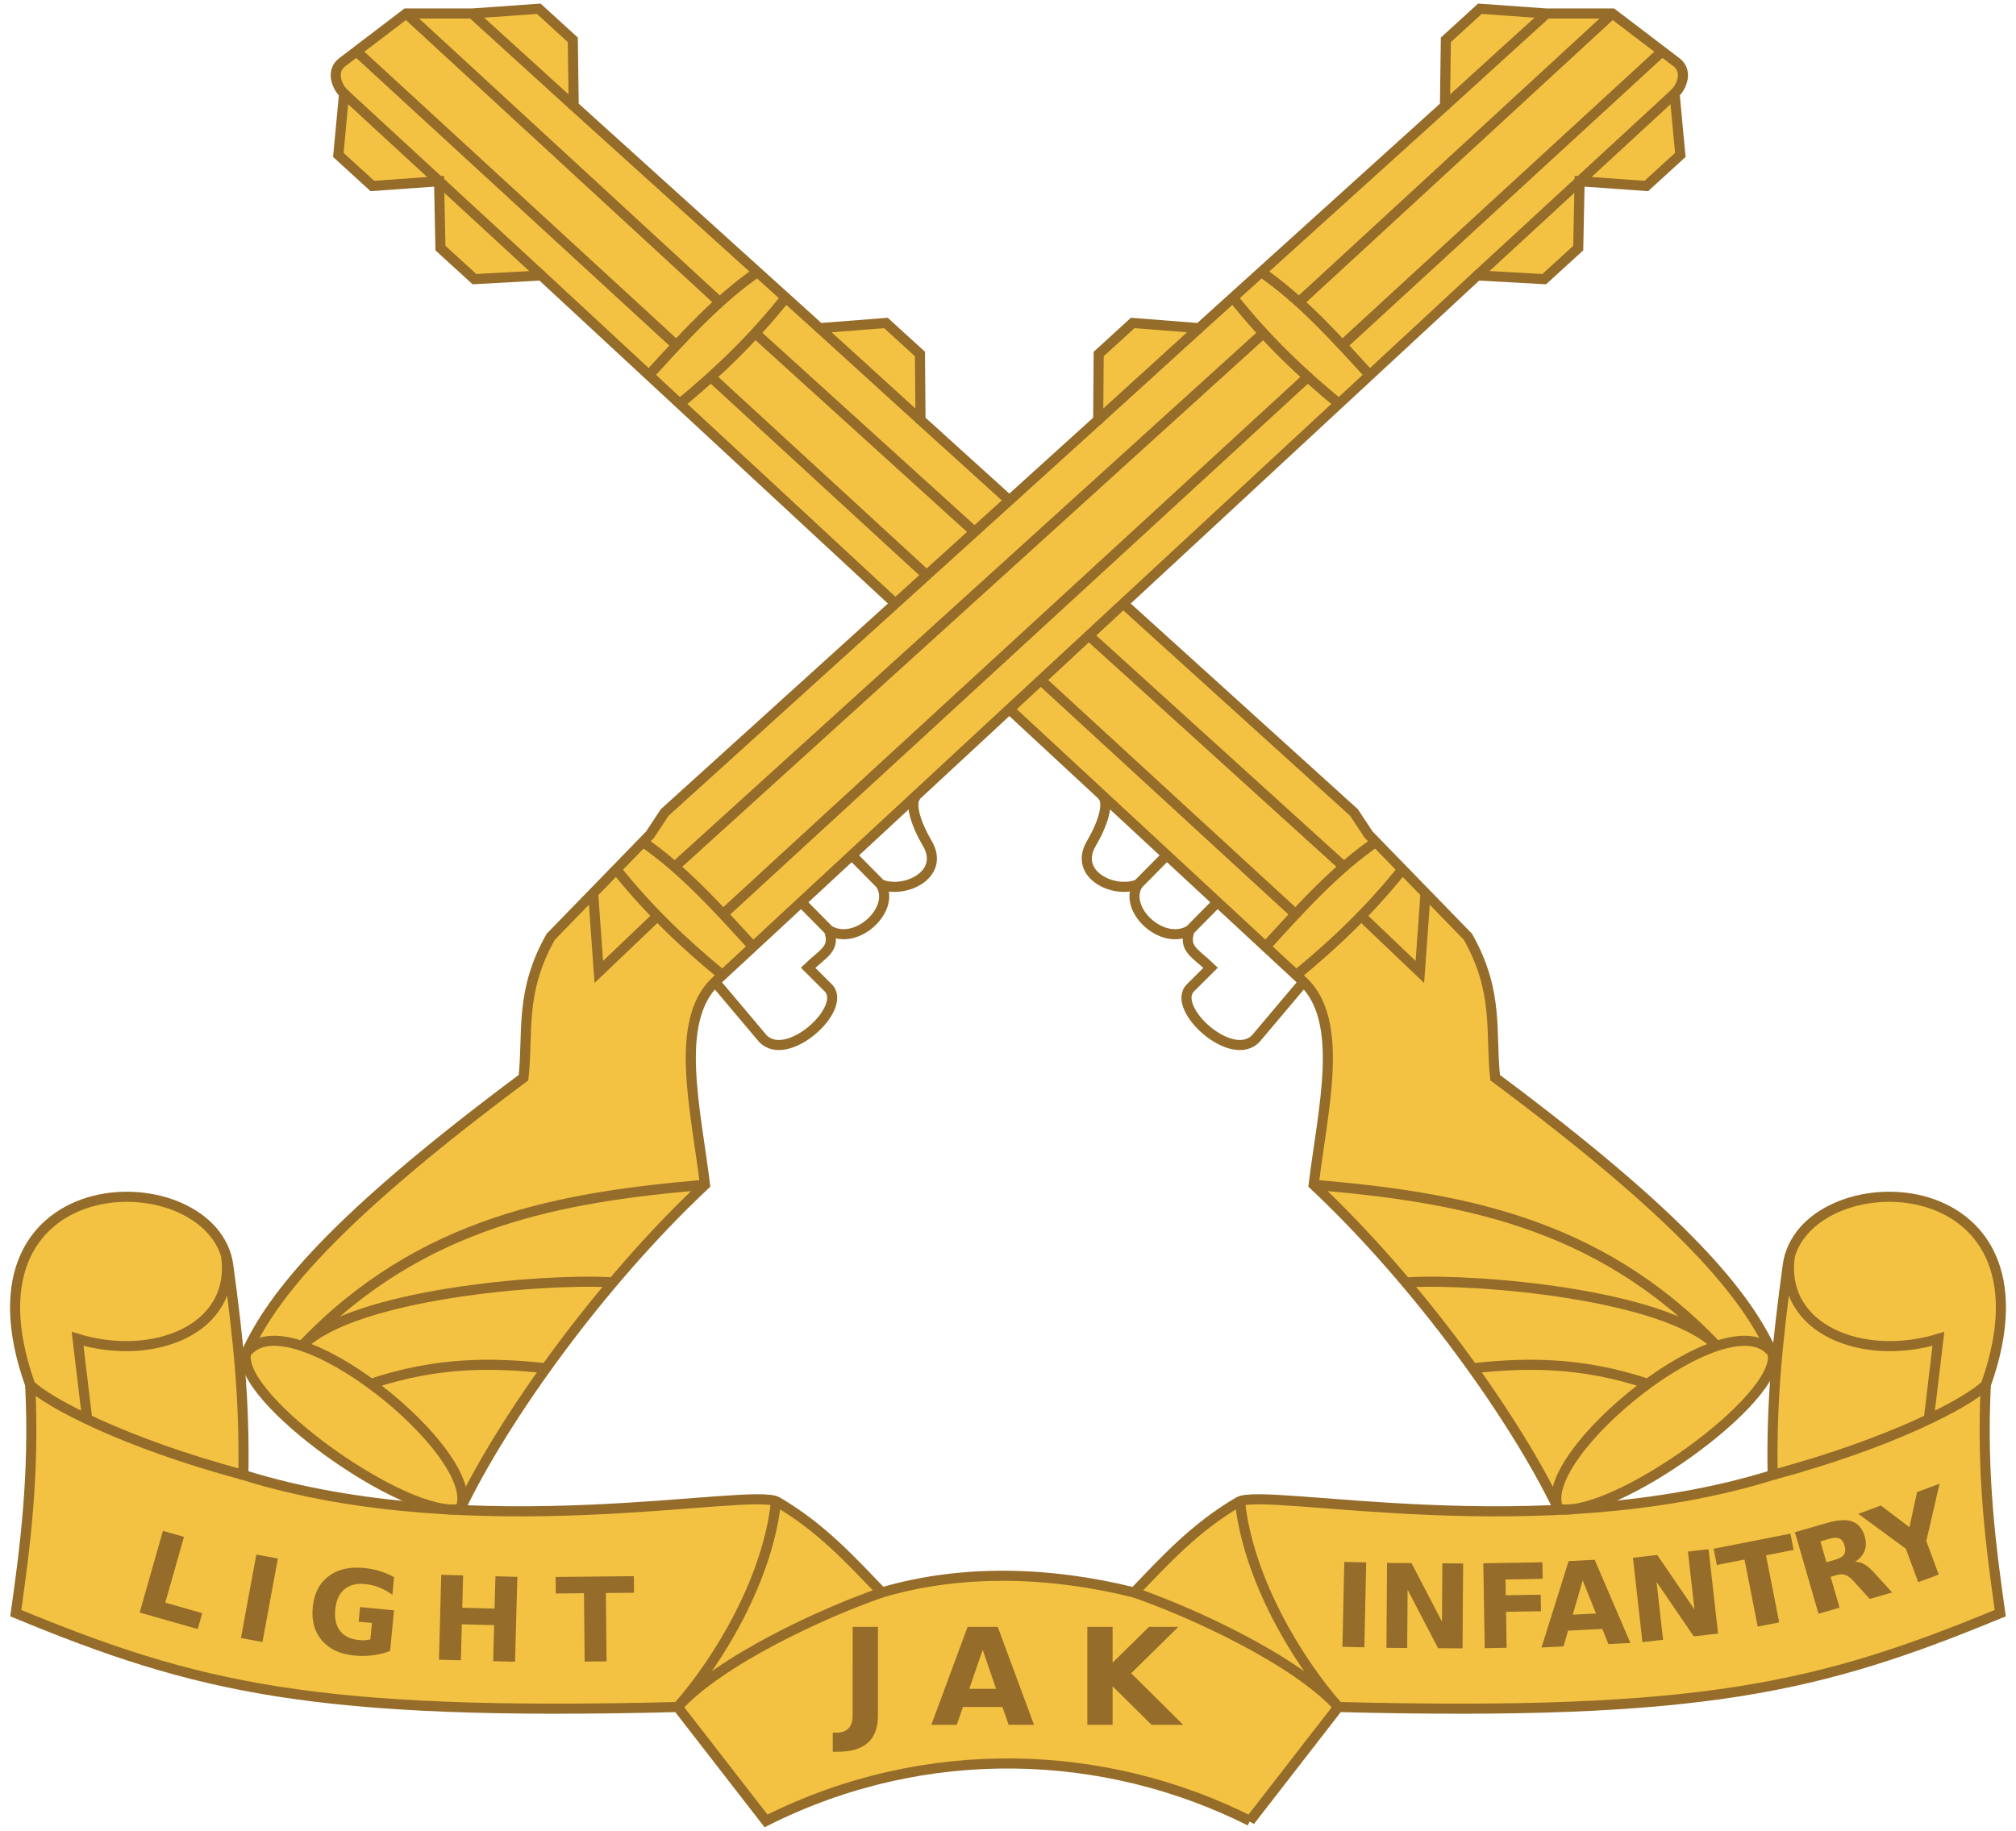 <svg width="600" height="545" viewBox="0 0 158.75 144.198" xmlns:xlink="http://www.w3.org/1999/xlink" xmlns="http://www.w3.org/2000/svg"><path style="display:inline;fill:#f3c242;fill-opacity:1;stroke:#956c29;stroke-width:.794;stroke-linecap:butt;stroke-linejoin:miter;stroke-miterlimit:4;stroke-dasharray:none;stroke-opacity:1" d="m98.428 143.415 6.957-8.971c28.695.727 37.91-1.524 52.124-7.393-.716-5.078-1.494-10.886-1.135-17.972 6.308-17.785-14.477-17.744-15.6-9.412-.762 5.655-1.297 10.463-1.187 16.501-18.262 5.701-39.999.917-42.048 2.116-3.455 2.021-5.802 4.608-8.23 7.139-6.655-1.658-13.61-1.85-19.868 0-2.428-2.531-4.775-5.118-8.23-7.139-2.05-1.199-23.786 3.585-42.048-2.116.11-6.038-.425-10.846-1.187-16.501-1.123-8.332-21.908-8.373-15.6 9.412.359 7.086-.42 12.894-1.135 17.972 14.215 5.87 23.429 8.12 52.123 7.393l6.958 8.97c12.629-6.353 26.783-5.705 38.106 0z"/><path style="display:inline;fill:none;stroke:#956c29;stroke-width:.794;stroke-linecap:butt;stroke-linejoin:miter;stroke-miterlimit:4;stroke-dasharray:none;stroke-opacity:1" d="M17.803 98.894c.838 5.815-5.742 8.364-11.693 6.552l.764 6.387m62.567 13.59c-4.697 1.617-12.766 5.368-16.077 9.02 3.256-3.688 7.106-10.115 7.743-16.185m-41.944-2.09c-9.357-2.517-15.285-5.649-16.787-7.089m138.57-10.185c-.837 5.815 5.743 8.364 11.694 6.552l-.764 6.387m-62.567 13.59c4.696 1.617 12.766 5.368 16.076 9.02-3.256-3.688-7.105-10.115-7.742-16.185m41.944-2.09c9.357-2.517 15.285-5.649 16.787-7.089"/><path style="font-weight:700;font-size:9.172px;line-height:1;font-family:'DejaVu Sans';-inkscape-font-specification:'DejaVu Sans Bold';letter-spacing:.061px;word-spacing:0;display:inline;fill:#956c29;fill-opacity:1;stroke-width:.265" d="m146.335 119.23 1.768-.656 2.257 1.704.598-2.764 1.772-.657-1.043 4.514.98 2.641-1.616.6-.98-2.64zm-1.816 3.613q.52-.15.688-.409.172-.26.044-.703-.127-.438-.41-.562-.278-.124-.799.026l-.697.202.477 1.647zm-.366 1.346.702 2.43-1.656.48-1.857-6.424 2.53-.731q1.268-.367 1.981-.112.717.254.983 1.175.184.637-.007 1.135-.187.497-.75.87.362-.02.708.177.35.193.785.668l1.427 1.565-1.764.51-1.245-1.37q-.375-.413-.672-.519-.292-.107-.696.01zm-9.212-2.21 6.047-1.188.251 1.279-2.175.427 1.039 5.282-1.692.333-1.039-5.282-2.18.429zm-6.355.709 1.914-.216 2.93 4.286-.513-4.558 1.624-.183.748 6.645-1.914.215-2.93-4.285.514 4.557-1.625.183zm-2.413 5.606-2.693.137-.363 1.238-1.73.088 2.133-6.804 2.053-.104 2.813 6.552-1.73.088zm-2.326-1.124 1.83-.093-1.049-2.61zm-7.045-4.046 4.653-.08.022 1.304-2.929.05.021 1.244 2.754-.046.022 1.303-2.754.046.048 2.835-1.724.03zm-7.58-.026 1.925.013 2.4 4.603.032-4.586 1.635.01-.046 6.687-1.926-.013-2.4-4.603-.032 4.586-1.634-.01zm-3.366-.08 1.724.037-.145 6.685-1.724-.037zm-20.234 5.113h1.99v2.817l2.868-2.817h2.31l-3.716 3.654 4.098 4.062h-2.49l-3.07-3.039v3.039h-1.99zm-6.684 6.31h-3.11l-.492 1.406h-2l2.858-7.716h2.372l2.858 7.716h-2zm-2.614-1.431h2.113l-1.054-3.07zm-9.18-4.879h1.99v6.966q0 1.442-.786 2.155-.78.713-2.367.713h-.403v-1.503h.31q.62 0 .935-.347.32-.346.32-1.018zm-23.39-3.932 6.161-.059.013 1.304-2.217.02.051 5.384-1.724.016-.051-5.383-2.221.021zm-9.008-.167 1.724.046-.068 2.547 2.543.068.068-2.547 1.724.046-.179 6.684-1.723-.046.075-2.834-2.543-.068-.075 2.834-1.724-.046zm-4.026 5.998q-.672.25-1.378.34-.706.09-1.442.019-1.663-.16-2.545-1.18-.883-1.026-.73-2.617.155-1.61 1.233-2.437 1.078-.828 2.8-.663.663.064 1.258.247.599.183 1.114.48l-.132 1.378q-.527-.37-1.065-.58-.533-.208-1.086-.26-1.025-.1-1.638.422-.607.518-.71 1.583-.101 1.057.379 1.683.48.627 1.465.721.267.026.498.017.235-.014.424-.068l.125-1.292-1.048-.101.11-1.15 2.675.257zm-10.535-7.595 1.696.312-1.213 6.576-1.695-.312zm-7.356-1.864 1.659.472-1.474 5.178 2.912.829-.357 1.253-4.57-1.3z"/><use xlink:href="#a" transform="matrix(-1 0 0 1 158.96 0)" width="100%" height="100%"/><g id="a"><path style="display:inline;fill:#f3c242;fill-opacity:1;stroke:#956c29;stroke-width:.794;stroke-linecap:butt;stroke-linejoin:miter;stroke-miterlimit:4;stroke-dasharray:none;stroke-opacity:1" d="m116.534.69-2.68 2.446-.071 5.205-19.36 17.505-5.226-.41-2.68 2.445-.042 5.194-34.137 30.919-1.153 1.744-7.82 8.044c-2.467 4.38-1.751 7.521-2.141 11.093-14.975 11.156-19.752 17.112-21.844 21.699-.826 3.549 12.675 13.15 16.867 12.258 3.414-7.116 10.938-17.7 19.269-25.522-.736-6.011-2.46-12.821.793-15.974l60.023-55.643 5.266.293 2.68-2.446.107-5.265 5.253.373 2.68-2.446-.453-4.829c.613-.598 1.029-1.775.171-2.453l-5.064-3.857h-5.184z"/><path style="fill:none;stroke:#956c29;stroke-width:.794;stroke-linecap:butt;stroke-linejoin:miter;stroke-opacity:1;stroke-miterlimit:4;stroke-dasharray:none" d="m113.782 8.341 8.006-7.278M86.475 33.075l7.948-7.229m-38.114 51.49 3.73 4.423c1.896 2.09 6.767-2.377 5.177-3.96l-1.584-1.578c1.246-1.197 2.17-1.49 1.646-2.953l-2.183-2.207m2.183 2.207c2.183 1.286 5.296-1.71 4.07-3.62 1.857.77 5.122-.75 3.674-3.217-.897-1.528-1.467-3.233-.83-3.8m44.14-40.938 15.533-14.32M46.7 70.245l.452 6.304 4.47-4.262m1.557-4.063 46.374-42.046M48.463 68.39c2.562 3.228 5.39 5.921 8.351 8.35m-6.288-10.499c3.245 2.219 5.973 5.258 8.72 8.265m-2.212-2.592 45.982-42.256m2.753-2.531 24.907-22.89m-28.329 19.507 24.625-22.681M97.127 23.486c2.562 3.227 5.39 5.92 8.35 8.35M99.19 21.337c3.245 2.218 5.972 5.258 8.72 8.265M69.347 69.647l-2.182-2.207m-37.972 41.556c5.262-1.76 9.594-1.675 13.664-1.246m12.659-14.44c-11.247.965-22.305 2.821-31.672 12.624 4.1-3.984 18.7-5.244 24.205-4.944m-28.67 5.584c3.345-4.544 18.789 8.054 16.868 12.258"/></g></svg>